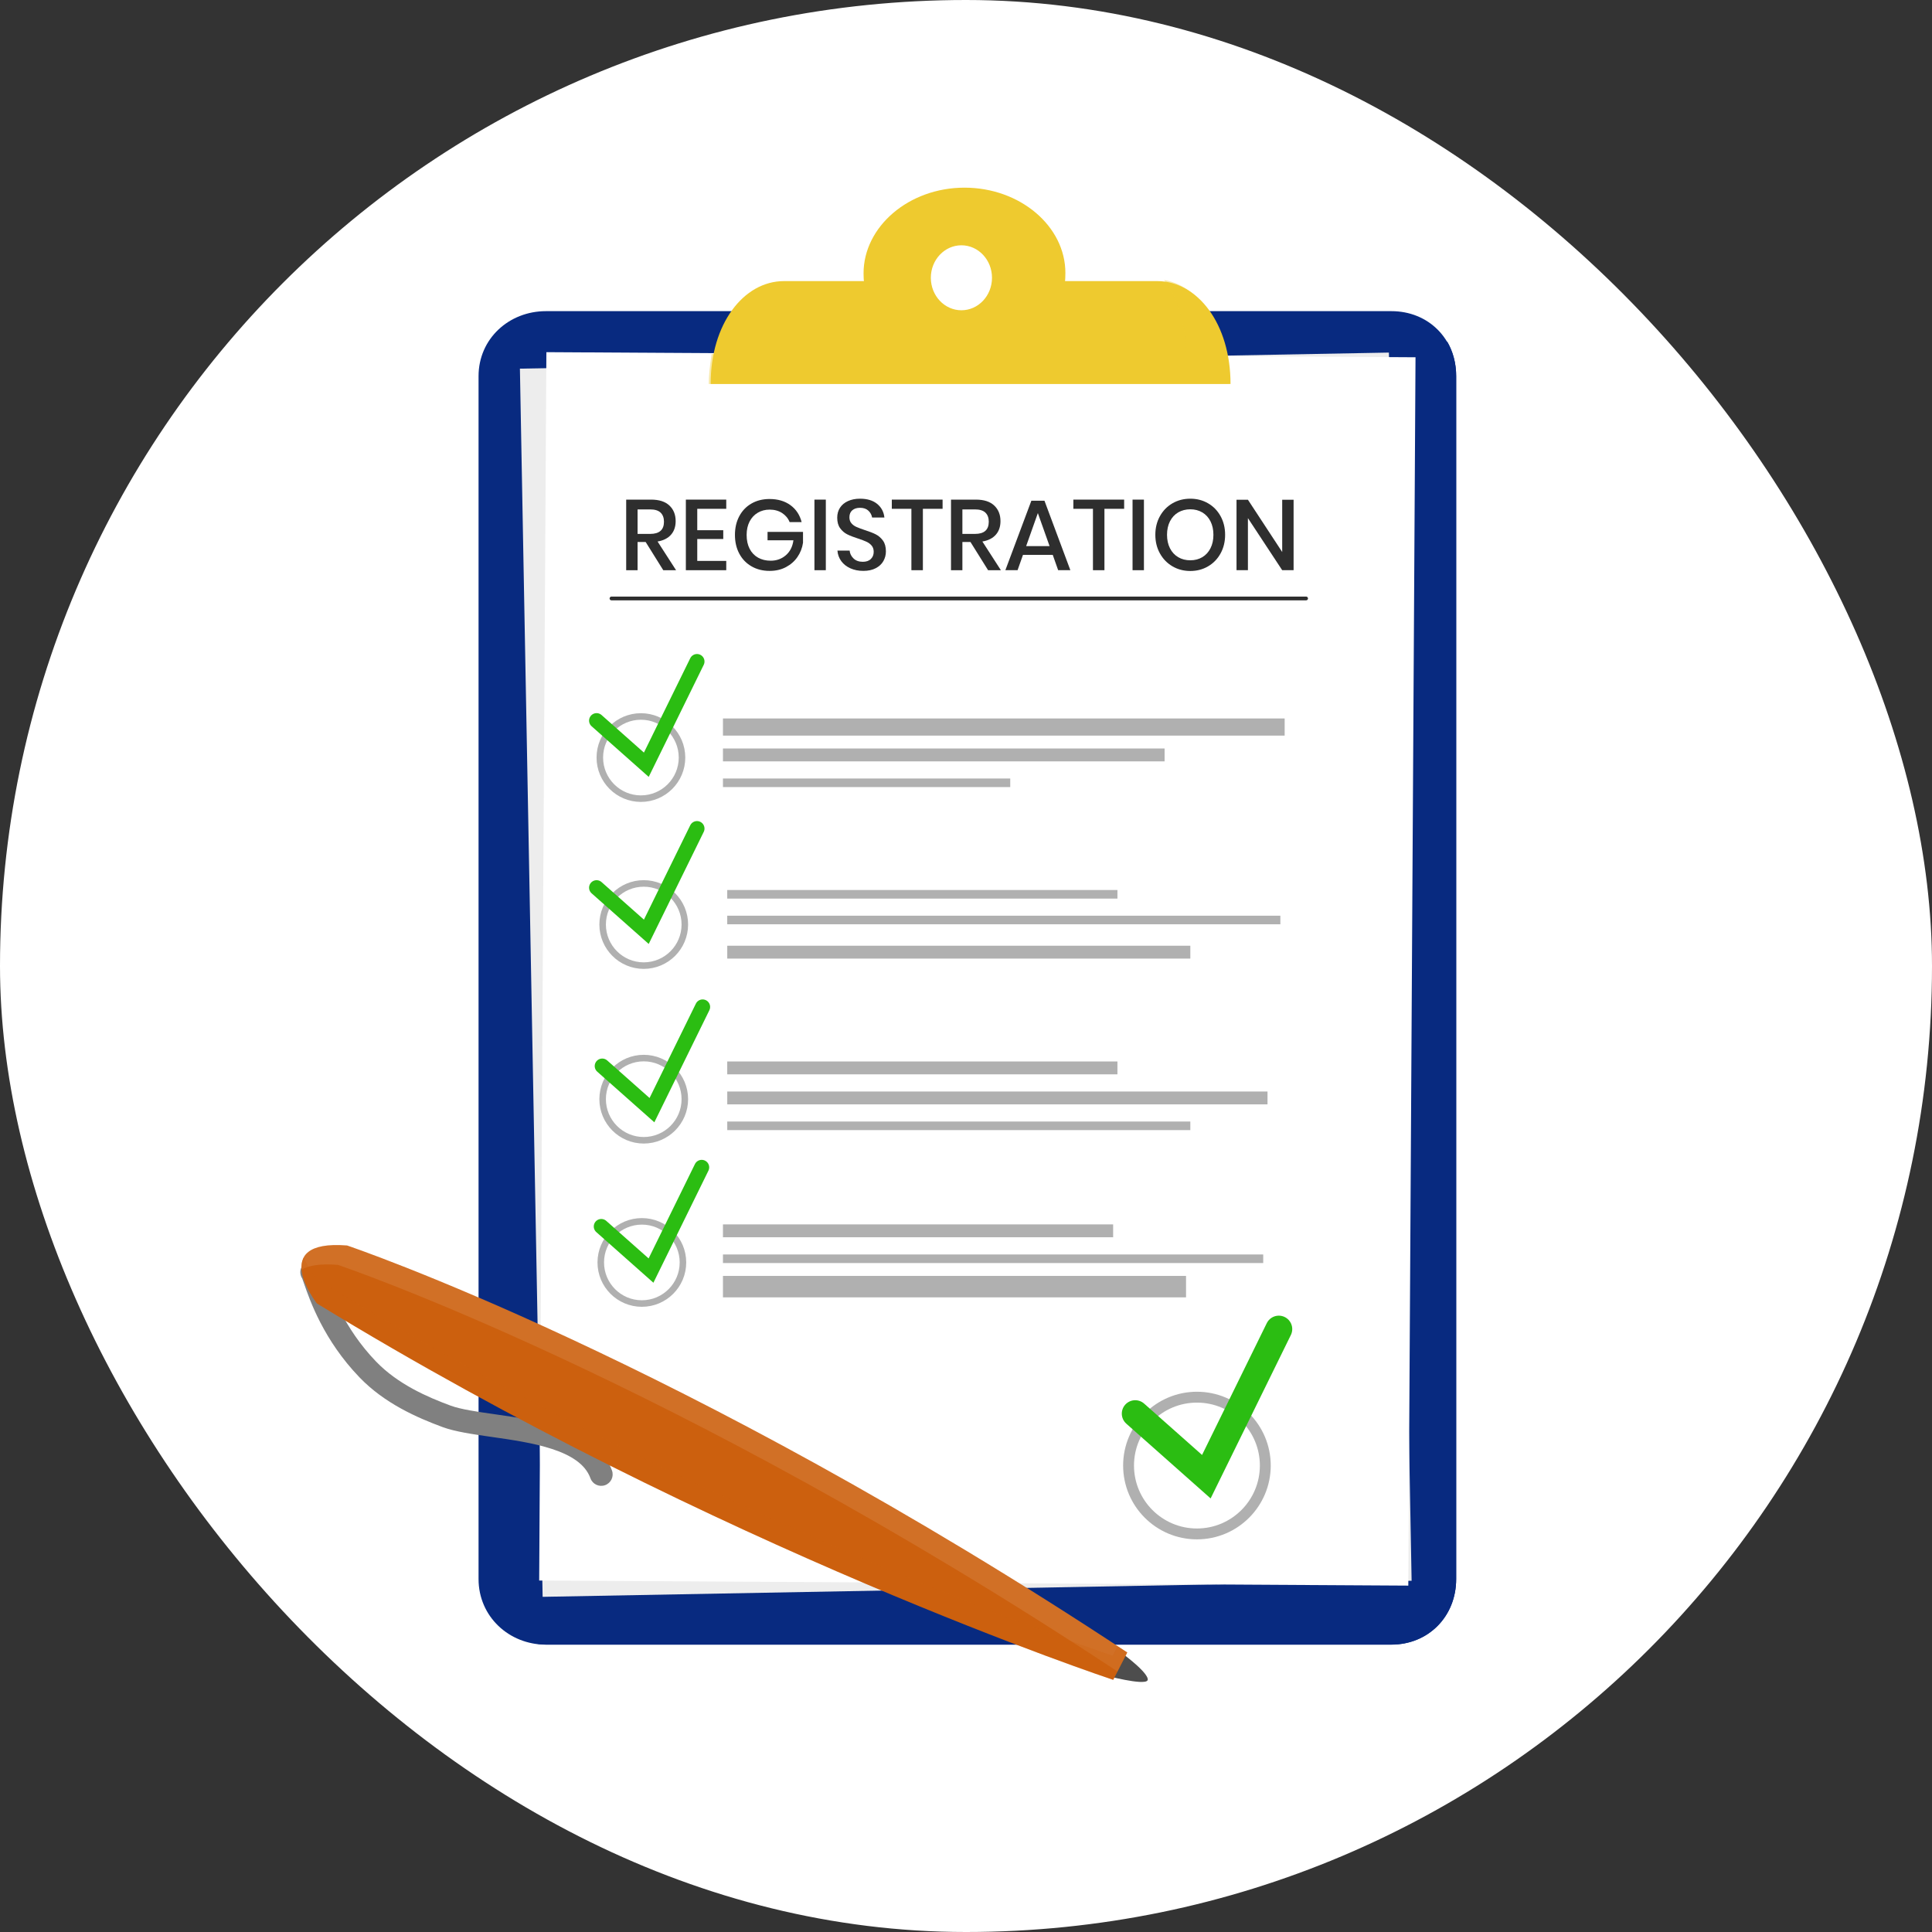 <svg width="160" height="160" viewBox="0 0 160 160" fill="none" xmlns="http://www.w3.org/2000/svg">
<rect x="0" y="0" width="160" height="160" fill="#333333" stroke="none"/>
<rect width="160" height="160" rx="80" fill="white"/>
<g clip-path="url(#clip0_1_634)">
<mask id="mask0_1_634" style="mask-type:luminance" maskUnits="userSpaceOnUse" x="2" y="0" width="156" height="156">
<path d="M157.431 0H2V155.431H157.431V0Z" fill="white"/>
</mask>
<g mask="url(#mask0_1_634)">
<path d="M120.594 130.773C120.594 133.873 118.288 136.203 115.229 136.203L45.212 136.203C42.153 136.203 39.632 133.873 39.632 130.773L39.632 31.151C39.632 28.051 42.153 25.768 45.212 25.768L115.229 25.768C118.288 25.768 120.594 28.051 120.594 31.151L120.594 130.773Z" fill="#082A80"/>
<path d="M119.849 28.278C118.214 30.5 116.688 32.697 114.912 34.895L114.913 124.529C114.913 127.629 112.53 129.806 109.471 129.806L45.798 129.806C44.887 132.291 43.944 133.739 42.957 135.631C43.646 135.943 44.408 136.198 45.212 136.198L115.229 136.197C118.288 136.197 120.594 133.867 120.594 130.768L120.594 31.145C120.594 30.096 120.343 29.118 119.849 28.278Z" fill="#082A80"/>
<path d="M116.904 130.912L44.938 132.243L43.057 30.53L115.023 29.199L116.904 130.912Z" fill="#EDEDED"/>
<path d="M116.63 131.314L44.653 130.892L45.249 29.165L117.227 29.587L116.63 131.314Z" fill="white"/>
<path d="M99.125 115.708C102.25 115.708 104.787 118.245 104.787 121.37C104.787 124.495 102.25 127.033 99.125 127.033C96 127.033 93.463 124.495 93.463 121.37C93.463 118.245 96 115.708 99.125 115.708Z" stroke="#B0B0B0" stroke-width="0.9"/>
<path d="M94.014 117.071L99.904 122.294L105.906 110.069" stroke="#2BBD12" stroke-width="2.223" stroke-linecap="round"/>
<path d="M53.156 101.147C55.035 101.147 56.559 102.672 56.559 104.55C56.559 106.428 55.035 107.953 53.156 107.953C51.278 107.953 49.753 106.428 49.753 104.55C49.753 102.672 51.278 101.147 53.156 101.147Z" stroke="#B0B0B0" stroke-width="0.541"/>
<path d="M49.795 101.572L53.914 105.224L58.111 96.675" stroke="#2BBD12" stroke-width="1.243" stroke-linecap="round"/>
<path d="M98.223 107.442H59.872V105.666H98.223V107.442Z" fill="#B0B0B0"/>
<path d="M104.614 104.6H59.872V103.89H104.614V104.6Z" fill="#B0B0B0"/>
<path d="M92.186 102.464H59.872V101.399H92.186V102.464Z" fill="#B0B0B0"/>
<path d="M53.311 87.626C55.19 87.626 56.715 89.151 56.715 91.029C56.715 92.907 55.19 94.433 53.311 94.433C51.433 94.433 49.908 92.907 49.908 91.029C49.908 89.151 51.433 87.626 53.311 87.626Z" stroke="#B0B0B0" stroke-width="0.541"/>
<path d="M49.873 88.286L53.992 91.938L58.188 83.39" stroke="#2BBD12" stroke-width="1.243" stroke-linecap="round"/>
<path d="M98.578 93.591H60.228V92.88H98.578V93.591Z" fill="#B0B0B0"/>
<path d="M104.97 91.459H60.228V90.394H104.97V91.459Z" fill="#B0B0B0"/>
<path d="M92.541 88.972H60.227V87.907H92.541V88.972Z" fill="#B0B0B0"/>
<path d="M53.311 73.162C55.19 73.162 56.715 74.687 56.715 76.565C56.715 78.443 55.19 79.968 53.311 79.968C51.433 79.968 49.908 78.443 49.908 76.565C49.908 74.687 51.433 73.162 53.311 73.162Z" stroke="#B0B0B0" stroke-width="0.541"/>
<path d="M49.406 73.515L53.525 77.167L57.722 68.619" stroke="#2BBD12" stroke-width="1.243" stroke-linecap="round"/>
<path d="M98.578 79.386H60.228V78.321H98.578V79.386Z" fill="#B0B0B0"/>
<path d="M106.034 76.545H60.227V75.834H106.034V76.545Z" fill="#B0B0B0"/>
<path d="M92.541 74.418H60.227V73.707H92.541V74.418Z" fill="#B0B0B0"/>
<path d="M53.078 59.335C54.956 59.335 56.481 60.86 56.481 62.738C56.481 64.616 54.956 66.141 53.078 66.141C51.2 66.141 49.675 64.616 49.675 62.738C49.675 60.86 51.2 59.335 53.078 59.335Z" stroke="#B0B0B0" stroke-width="0.541"/>
<path d="M49.406 59.68L53.525 63.332L57.722 54.784" stroke="#2BBD12" stroke-width="1.243" stroke-linecap="round"/>
<path d="M83.664 65.182H59.872V64.472H83.664V65.182Z" fill="#B0B0B0"/>
<path d="M96.447 63.053H59.872V61.987H96.447V63.053Z" fill="#B0B0B0"/>
<path d="M106.39 60.92H59.872V59.5H106.39V60.92Z" fill="#B0B0B0"/>
<path d="M50.64 49.562H108.166" stroke="#2E2E2E" stroke-width="0.311" stroke-linecap="round" stroke-linejoin="round"/>
<path d="M55.989 47.222L54.457 44.845C54.943 44.763 55.313 44.575 55.571 44.282C55.828 43.99 55.955 43.614 55.955 43.157C55.955 42.621 55.782 42.19 55.438 41.866C55.092 41.539 54.587 41.376 53.919 41.376H51.858V47.222H52.801V44.887H53.471L54.929 47.222H55.989ZM52.801 42.187H53.844C54.236 42.187 54.525 42.277 54.71 42.456C54.895 42.636 54.987 42.887 54.987 43.207C54.987 43.88 54.606 44.216 53.844 44.216H52.801V42.187Z" fill="#2E2E2E"/>
<path d="M60.145 42.138V41.376H56.8V47.222H60.145V46.452H57.744V44.638H59.897V43.91H57.744V42.138H60.145Z" fill="#2E2E2E"/>
<path d="M63.73 41.326C63.161 41.326 62.66 41.452 62.227 41.704C61.793 41.954 61.459 42.305 61.221 42.755C60.983 43.205 60.865 43.72 60.865 44.3C60.865 44.879 60.983 45.394 61.221 45.843C61.459 46.294 61.794 46.645 62.231 46.898C62.666 47.153 63.17 47.279 63.737 47.279C64.246 47.279 64.696 47.175 65.091 46.965C65.486 46.755 65.803 46.476 66.044 46.124C66.283 45.775 66.437 45.383 66.502 44.952V44.051H63.565V44.746H65.708C65.637 45.271 65.427 45.683 65.079 45.984C64.732 46.284 64.314 46.435 63.829 46.435C63.431 46.435 63.083 46.351 62.782 46.183C62.481 46.014 62.248 45.77 62.082 45.45C61.917 45.13 61.833 44.746 61.833 44.3C61.833 43.874 61.916 43.504 62.077 43.19C62.241 42.874 62.468 42.632 62.757 42.461C63.047 42.29 63.374 42.204 63.737 42.204C64.135 42.204 64.479 42.298 64.769 42.486C65.058 42.674 65.267 42.924 65.394 43.239H66.388C66.238 42.649 65.932 42.183 65.469 41.841C65.004 41.499 64.424 41.326 63.73 41.326Z" fill="#2E2E2E"/>
<path d="M67.448 41.376V47.222H68.391V41.376H67.448Z" fill="#2E2E2E"/>
<path d="M73.367 45.664C73.367 45.294 73.286 44.996 73.123 44.769C72.959 44.544 72.76 44.371 72.526 44.252C72.293 44.133 71.99 44.017 71.62 43.9C71.327 43.801 71.097 43.714 70.928 43.639C70.76 43.565 70.62 43.463 70.51 43.333C70.399 43.204 70.345 43.039 70.345 42.84C70.345 42.587 70.424 42.392 70.584 42.257C70.745 42.122 70.957 42.054 71.223 42.054C71.515 42.054 71.746 42.133 71.913 42.29C72.083 42.447 72.185 42.636 72.224 42.857H73.242C73.192 42.394 72.994 42.018 72.642 41.73C72.293 41.444 71.819 41.3 71.223 41.3C70.847 41.3 70.516 41.365 70.228 41.496C69.942 41.625 69.722 41.808 69.566 42.046C69.412 42.284 69.335 42.559 69.335 42.873C69.335 43.232 69.414 43.523 69.576 43.743C69.734 43.964 69.93 44.132 70.159 44.248C70.387 44.363 70.684 44.48 71.049 44.595C71.346 44.694 71.581 44.783 71.752 44.861C71.923 44.938 72.067 45.044 72.182 45.179C72.299 45.315 72.356 45.487 72.356 45.697C72.356 45.94 72.279 46.138 72.12 46.292C71.963 46.448 71.741 46.525 71.455 46.525C71.135 46.525 70.878 46.434 70.689 46.252C70.497 46.07 70.388 45.851 70.362 45.597H69.352C69.378 45.929 69.487 46.221 69.674 46.476C69.862 46.729 70.113 46.926 70.427 47.066C70.743 47.208 71.099 47.278 71.495 47.278C71.904 47.278 72.249 47.203 72.53 47.054C72.812 46.906 73.022 46.709 73.16 46.463C73.298 46.218 73.367 45.95 73.367 45.664Z" fill="#2E2E2E"/>
<path d="M73.856 41.376V42.138H75.478V47.222H76.429V42.138H78.061V41.376H73.856Z" fill="#2E2E2E"/>
<path d="M82.889 47.222L81.356 44.845C81.843 44.763 82.213 44.575 82.471 44.282C82.727 43.99 82.855 43.614 82.855 43.157C82.855 42.621 82.682 42.19 82.337 41.866C81.992 41.539 81.487 41.376 80.819 41.376H78.758V47.222H79.701V44.887H80.371L81.829 47.222H82.889ZM79.701 42.187H80.744C81.136 42.187 81.425 42.277 81.61 42.456C81.795 42.636 81.886 42.887 81.886 43.207C81.886 43.88 81.506 44.216 80.744 44.216H79.701V42.187Z" fill="#2E2E2E"/>
<path d="M87.632 47.221H88.643L86.498 41.467H85.413L83.26 47.221H84.271L84.718 45.954H87.185L87.632 47.221ZM84.982 45.225L85.951 42.492L86.921 45.225H84.982Z" fill="#2E2E2E"/>
<path d="M88.891 41.376V42.138H90.514V47.222H91.465V42.138H93.097V41.376H88.891Z" fill="#2E2E2E"/>
<path d="M93.793 41.376V47.222H94.736V41.376H93.793Z" fill="#2E2E2E"/>
<path d="M98.577 41.3C98.031 41.3 97.539 41.427 97.1 41.681C96.66 41.935 96.314 42.29 96.061 42.745C95.807 43.201 95.68 43.715 95.68 44.289C95.68 44.864 95.807 45.378 96.061 45.834C96.314 46.289 96.66 46.645 97.1 46.902C97.539 47.158 98.031 47.287 98.577 47.287C99.118 47.287 99.609 47.158 100.047 46.902C100.486 46.645 100.831 46.289 101.082 45.834C101.333 45.378 101.459 44.864 101.459 44.289C101.459 43.715 101.333 43.201 101.082 42.745C100.831 42.29 100.486 41.935 100.047 41.681C99.609 41.427 99.118 41.3 98.577 41.3ZM98.577 42.178C98.947 42.178 99.276 42.264 99.567 42.434C99.856 42.605 100.083 42.851 100.246 43.171C100.408 43.491 100.49 43.864 100.49 44.289C100.49 44.715 100.408 45.088 100.246 45.406C100.083 45.727 99.856 45.972 99.567 46.145C99.276 46.316 98.947 46.401 98.577 46.401C98.202 46.401 97.868 46.316 97.576 46.145C97.284 45.972 97.055 45.727 96.892 45.406C96.73 45.088 96.648 44.715 96.648 44.289C96.648 43.864 96.73 43.491 96.892 43.171C97.055 42.851 97.284 42.605 97.576 42.434C97.868 42.264 98.202 42.178 98.577 42.178Z" fill="#2E2E2E"/>
<path d="M107.13 41.385H106.186V45.715L103.347 41.385H102.403V47.221H103.347V42.908L106.186 47.221H107.13V41.385Z" fill="#2E2E2E"/>
<path d="M95.829 23.279L88.199 23.279C88.215 23.279 88.231 22.785 88.231 22.604C88.231 18.741 84.489 15.541 79.874 15.541C75.258 15.541 71.516 18.775 71.516 22.638C71.516 22.82 71.532 23.279 71.549 23.279L64.931 23.279C61.575 23.279 58.853 26.83 58.853 31.801L101.907 31.801C101.907 26.83 99.186 23.279 95.829 23.279ZM79.62 25.695C78.222 25.695 77.088 24.491 77.088 23.005C77.088 21.519 78.222 20.314 79.62 20.314C81.019 20.314 82.153 21.519 82.153 23.005C82.153 24.49 81.019 25.695 79.62 25.695Z" fill="#EECA2F"/>
<g style="mix-blend-mode:multiply" opacity="0.4">
<path d="M101.747 31.799C101.747 27.182 99.416 23.704 96.409 23.188C97.531 24.751 98.228 26.827 98.228 29.313L58.934 29.313C58.78 30.378 58.693 31.088 58.693 31.799L101.747 31.799Z" fill="#EECA2F"/>
</g>
<path d="M91.52 138.747C91.52 138.747 94.738 139.607 95.028 139.167C95.028 139.167 95.502 138.773 92.402 136.528L91.52 138.747Z" fill="#4D4D4D"/>
<path d="M50.11 122.996C49.617 123.173 49.074 122.917 48.898 122.424C48.045 120.047 43.98 119.466 40.714 119C39.16 118.778 37.691 118.568 36.649 118.183C34.539 117.402 31.851 116.228 29.773 114.068C26.808 110.987 25.669 107.71 25.183 106.311C25.117 106.121 25.069 105.975 25.031 105.883C24.788 105.522 24.82 105.028 25.133 104.7C25.495 104.322 26.095 104.308 26.473 104.67C26.694 104.88 26.776 105.117 26.974 105.689C27.42 106.97 28.463 109.972 31.139 112.753C32.951 114.636 35.387 115.694 37.307 116.404C38.16 116.72 39.531 116.915 40.983 117.123C44.752 117.661 49.444 118.331 50.682 121.784C50.859 122.277 50.603 122.819 50.11 122.996Z" fill="#808080"/>
<path d="M92.192 139.117C92.192 139.117 59.432 128.265 26.243 107.941C26.243 107.941 22.091 102.612 28.746 103.146C28.746 103.146 56.438 112.456 93.355 136.85L92.192 139.117Z" fill="#CC600E"/>
<g opacity="0.1">
<path d="M27.983 104.752C27.983 104.752 55.65 114.055 92.542 138.424L93.355 136.839C56.438 112.446 28.746 103.135 28.746 103.135C25.581 102.881 24.862 103.954 24.977 105.149C25.551 104.807 26.496 104.633 27.983 104.752Z" fill="white"/>
</g>
<g style="mix-blend-mode:multiply" opacity="0.3">
<path d="M92.148 137.121C92.148 137.121 59.388 126.269 26.198 105.946C26.198 105.946 25.539 105.098 25.167 104.114C24.365 105.529 26.243 107.944 26.243 107.944C59.433 128.267 92.193 139.12 92.193 139.12L93.356 136.852C93.086 136.675 92.822 136.505 92.554 136.329L92.148 137.121Z" fill="#CC600E"/>
</g>
</g>
</g>
<defs>
<clipPath id="clip0_1_634">
<rect width="155.431" height="155.431" fill="white" transform="translate(2)"/>
</clipPath>
</defs>
</svg>

